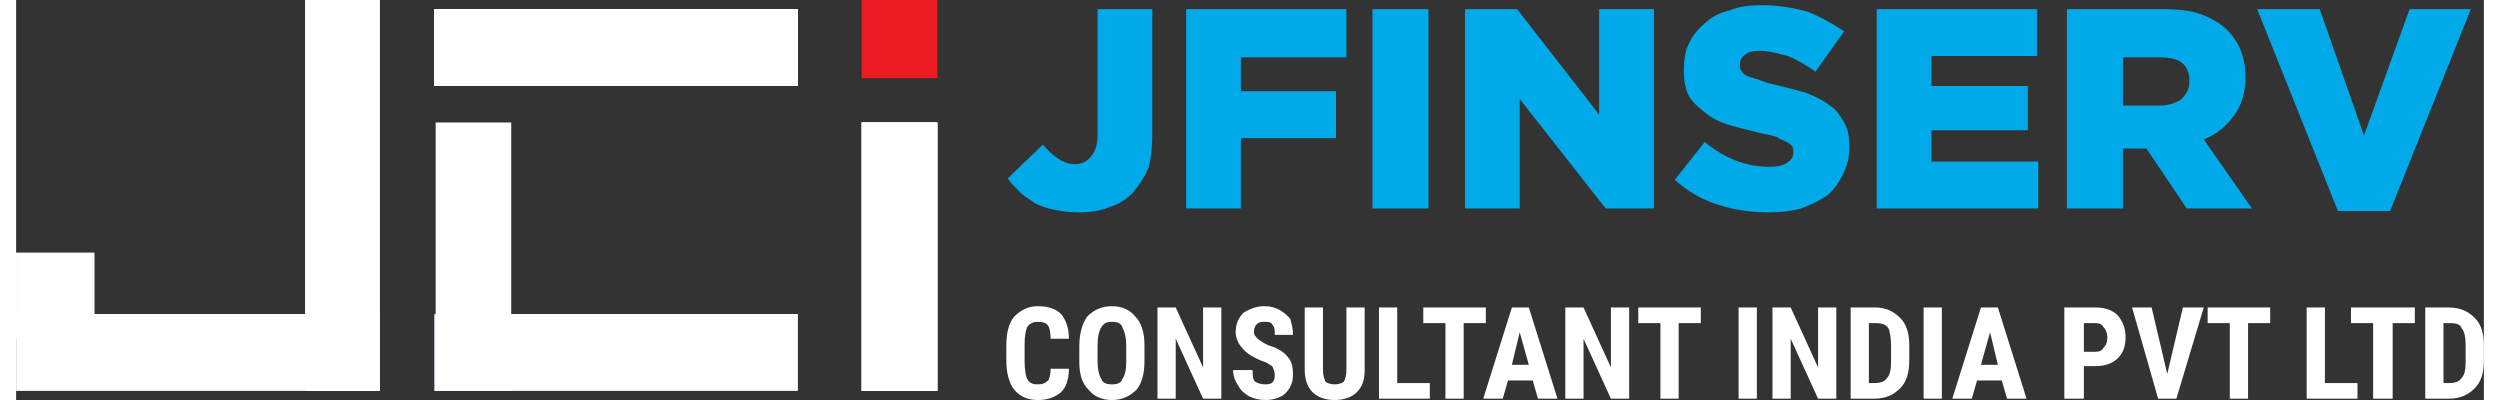 <?xml version="1.0" encoding="UTF-8"?>
<!DOCTYPE svg PUBLIC "-//W3C//DTD SVG 1.1//EN" "http://www.w3.org/Graphics/SVG/1.1/DTD/svg11.dtd">
<!-- Creator: CorelDRAW 2019 (64-Bit) -->
<svg xmlns="http://www.w3.org/2000/svg" xml:space="preserve" width="200px" height="32px" version="1.1" style="shape-rendering:geometricPrecision; text-rendering:geometricPrecision; image-rendering:optimizeQuality; fill-rule:evenodd; clip-rule:evenodd"
viewBox="0 0 18.94 3.07"
 xmlns:xlink="http://www.w3.org/1999/xlink">
 <rect x="0" y="0" width="18.94" height="3.07" fill="#333333" stroke="none"/>
 <defs>
  <style type="text/css">
   <![CDATA[
    .fil0 {fill:#2D3190}
    .fil4 {fill:#ED1C23}
    .fil3 {fill:white}
    .fil1 {fill:#00AAE9;fill-rule:nonzero}
    .fil2 {fill:white;fill-rule:nonzero}
   ]]>
  </style>
 </defs>
 <g id="Layer_x0020_1">
  <g id="_2120081260272">
   <polygon class="fil0" points="0,2.41 2.79,2.41 2.79,3 0,3 "/>
   <polygon class="fil0" points="3.21,2.41 6,2.41 6,3 3.21,3 "/>
   <path class="fil1" d="M8.15 1.63c-0.07,0 -0.13,-0.01 -0.18,-0.02 -0.06,-0.01 -0.11,-0.03 -0.15,-0.05 -0.04,-0.03 -0.08,-0.05 -0.12,-0.09 -0.03,-0.03 -0.06,-0.06 -0.09,-0.1l0.27 -0.26c0.04,0.05 0.08,0.08 0.12,0.11 0.03,0.02 0.08,0.04 0.12,0.04 0.06,0 0.1,-0.02 0.13,-0.06 0.03,-0.03 0.05,-0.09 0.05,-0.16l0 -0.97 0.42 0 0 0.97c0,0.1 -0.01,0.18 -0.03,0.25 -0.03,0.07 -0.07,0.13 -0.12,0.19 -0.05,0.05 -0.11,0.09 -0.18,0.11 -0.07,0.03 -0.15,0.04 -0.24,0.04zm0.83 -1.56l0 0 1.23 0 0 0.37 -0.81 0 0 0.26 0.73 0 0 0.36 -0.73 0 0 0.54 -0.42 0 0 -1.53zm1.43 0l0 0 0.43 0 0 1.53 -0.43 0 0 -1.53zm0.71 0l0 0 0.4 0 0.63 0.81 0 -0.81 0.42 0 0 1.53 -0.37 0 -0.66 -0.84 0 0.84 -0.42 0 0 -1.53zm2.33 1.56l0 0c-0.14,0 -0.27,-0.02 -0.39,-0.06 -0.13,-0.04 -0.24,-0.11 -0.33,-0.19l0.23 -0.29c0.16,0.13 0.32,0.19 0.5,0.19 0.06,0 0.1,-0.01 0.13,-0.03 0.03,-0.02 0.05,-0.04 0.05,-0.08l0 0c0,-0.02 0,-0.03 -0.01,-0.05 -0.01,-0.01 -0.02,-0.02 -0.04,-0.03 -0.02,-0.01 -0.05,-0.02 -0.08,-0.04 -0.03,-0.01 -0.08,-0.02 -0.13,-0.03 -0.08,-0.02 -0.16,-0.04 -0.23,-0.06 -0.07,-0.02 -0.13,-0.05 -0.18,-0.09 -0.05,-0.04 -0.1,-0.08 -0.13,-0.13 -0.03,-0.06 -0.04,-0.12 -0.04,-0.2l0 -0.01c0,-0.07 0.01,-0.14 0.04,-0.2 0.03,-0.06 0.07,-0.11 0.12,-0.15 0.05,-0.05 0.11,-0.08 0.19,-0.1 0.07,-0.03 0.15,-0.04 0.25,-0.04 0.13,0 0.24,0.02 0.35,0.05 0.1,0.04 0.19,0.09 0.28,0.15l-0.22 0.31c-0.07,-0.05 -0.14,-0.09 -0.21,-0.12 -0.08,-0.02 -0.15,-0.04 -0.22,-0.04 -0.05,0 -0.09,0.01 -0.11,0.03 -0.03,0.02 -0.04,0.05 -0.04,0.07l0 0.01c0,0.02 0,0.03 0.01,0.04 0.01,0.02 0.02,0.03 0.04,0.04 0.02,0.01 0.05,0.02 0.09,0.03 0.03,0.01 0.07,0.03 0.13,0.04 0.08,0.02 0.16,0.04 0.23,0.06 0.08,0.03 0.14,0.06 0.19,0.1 0.05,0.03 0.08,0.08 0.11,0.13 0.03,0.05 0.04,0.11 0.04,0.19l0 0c0,0.08 -0.02,0.15 -0.05,0.21 -0.03,0.06 -0.07,0.12 -0.12,0.16 -0.06,0.04 -0.12,0.07 -0.2,0.1 -0.07,0.02 -0.16,0.03 -0.25,0.03zm0.83 -1.56l0 0 1.23 0 0 0.36 -0.81 0 0 0.23 0.74 0 0 0.34 -0.74 0 0 0.24 0.82 0 0 0.36 -1.24 0 0 -1.53zm2.17 0.74l0 0c0.07,0 0.13,-0.02 0.17,-0.05 0.04,-0.04 0.06,-0.08 0.06,-0.14l0 0c0,-0.06 -0.02,-0.11 -0.06,-0.14 -0.04,-0.03 -0.1,-0.04 -0.17,-0.04l-0.28 0 0 0.37 0.28 0zm-0.71 -0.74l0 0 0.73 0c0.12,0 0.22,0.01 0.3,0.04 0.08,0.03 0.15,0.07 0.2,0.12 0.09,0.09 0.14,0.21 0.14,0.36l0 0.01c0,0.11 -0.03,0.21 -0.09,0.29 -0.06,0.08 -0.13,0.14 -0.23,0.18l0.37 0.53 -0.5 0 -0.31 -0.46 0 0 -0.18 0 0 0.46 -0.43 0 0 -1.53zm1.46 0l0 0 0.48 0 0.34 0.97 0.35 -0.97 0.47 0 -0.62 1.55 -0.4 0 -0.62 -1.55z"/>
   <path class="fil2" d="M8.08 2.83c0,0.08 -0.02,0.14 -0.06,0.18 -0.05,0.04 -0.1,0.06 -0.18,0.06 -0.08,0 -0.14,-0.03 -0.18,-0.08 -0.04,-0.05 -0.06,-0.13 -0.06,-0.22l0 -0.12c0,-0.1 0.02,-0.17 0.06,-0.22 0.05,-0.05 0.11,-0.08 0.18,-0.08 0.08,0 0.14,0.02 0.18,0.06 0.04,0.05 0.06,0.11 0.06,0.19l-0.14 0c0,-0.05 -0.01,-0.09 -0.02,-0.1 -0.01,-0.02 -0.04,-0.03 -0.08,-0.03 -0.03,0 -0.06,0.01 -0.08,0.04 -0.01,0.02 -0.02,0.07 -0.02,0.13l0 0.13c0,0.07 0.01,0.12 0.02,0.14 0.02,0.03 0.04,0.04 0.08,0.04 0.04,0 0.06,-0.01 0.08,-0.03 0.01,-0.01 0.02,-0.05 0.02,-0.09l0.14 0zm0.58 -0.06l0 0c0,0.1 -0.02,0.17 -0.06,0.22 -0.05,0.05 -0.11,0.08 -0.19,0.08 -0.08,0 -0.14,-0.03 -0.18,-0.08 -0.05,-0.05 -0.07,-0.12 -0.07,-0.21l0 -0.12c0,-0.1 0.02,-0.17 0.06,-0.23 0.05,-0.05 0.11,-0.08 0.19,-0.08 0.08,0 0.14,0.03 0.18,0.08 0.05,0.05 0.07,0.13 0.07,0.22l0 0.12zm-0.14 -0.12l0 0c0,-0.06 -0.01,-0.1 -0.03,-0.14 -0.01,-0.03 -0.04,-0.04 -0.08,-0.04 -0.04,0 -0.06,0.01 -0.08,0.04 -0.02,0.03 -0.03,0.08 -0.03,0.14l0 0.12c0,0.06 0.01,0.11 0.03,0.14 0.01,0.03 0.04,0.04 0.08,0.04 0.04,0 0.07,-0.01 0.08,-0.04 0.02,-0.03 0.03,-0.07 0.03,-0.13l0 -0.13zm0.73 0.41l0 0 -0.14 0 -0.21 -0.46 0 0.46 -0.14 0 0 -0.7 0.14 0 0.21 0.46 0 -0.46 0.14 0 0 0.7zm0.41 -0.18l0 0c0,-0.03 -0.01,-0.05 -0.02,-0.07 -0.02,-0.01 -0.04,-0.03 -0.08,-0.04 -0.07,-0.03 -0.12,-0.06 -0.15,-0.1 -0.03,-0.03 -0.05,-0.08 -0.05,-0.12 0,-0.06 0.02,-0.11 0.06,-0.15 0.05,-0.03 0.1,-0.05 0.16,-0.05 0.05,0 0.08,0.01 0.12,0.03 0.03,0.02 0.06,0.04 0.08,0.07 0.01,0.04 0.02,0.07 0.02,0.12l-0.14 0c0,-0.04 0,-0.06 -0.02,-0.08 -0.01,-0.02 -0.03,-0.02 -0.06,-0.02 -0.02,0 -0.04,0 -0.06,0.02 -0.01,0.01 -0.02,0.03 -0.02,0.06 0,0.02 0.01,0.03 0.03,0.05 0.01,0.01 0.04,0.03 0.08,0.05 0.07,0.02 0.12,0.05 0.15,0.09 0.03,0.03 0.04,0.08 0.04,0.13 0,0.07 -0.02,0.11 -0.06,0.15 -0.03,0.03 -0.09,0.05 -0.15,0.05 -0.05,0 -0.09,-0.01 -0.13,-0.03 -0.03,-0.02 -0.06,-0.04 -0.08,-0.08 -0.02,-0.03 -0.04,-0.07 -0.04,-0.12l0.15 0c0,0.04 0,0.07 0.02,0.09 0.02,0.01 0.04,0.02 0.08,0.02 0.05,0 0.07,-0.02 0.07,-0.07zm0.69 -0.52l0 0 0 0.48c0,0.08 -0.02,0.13 -0.06,0.17 -0.04,0.04 -0.1,0.06 -0.17,0.06 -0.07,0 -0.13,-0.02 -0.17,-0.06 -0.04,-0.04 -0.06,-0.1 -0.06,-0.17l0 -0.48 0.14 0 0 0.48c0,0.04 0.01,0.07 0.02,0.09 0.01,0.01 0.04,0.02 0.07,0.02 0.03,0 0.06,-0.01 0.07,-0.02 0.01,-0.02 0.02,-0.05 0.02,-0.09l0 -0.48 0.14 0zm0.25 0.58l0 0 0.25 0 0 0.12 -0.39 0 0 -0.7 0.14 0 0 0.58zm0.68 -0.46l0 0 -0.17 0 0 0.58 -0.14 0 0 -0.58 -0.17 0 0 -0.12 0.48 0 0 0.12zm0.36 0.44l0 0 -0.19 0 -0.04 0.14 -0.15 0 0.22 -0.7 0.13 0 0.22 0.7 -0.15 0 -0.04 -0.14zm-0.16 -0.12l0 0 0.13 0 -0.07 -0.25 -0.06 0.25zm0.9 0.26l0 0 -0.14 0 -0.21 -0.46 0 0.46 -0.14 0 0 -0.7 0.14 0 0.21 0.46 0 -0.46 0.14 0 0 0.7zm0.55 -0.58l0 0 -0.17 0 0 0.58 -0.14 0 0 -0.58 -0.17 0 0 -0.12 0.48 0 0 0.12zm0.43 0.58l0 0 -0.14 0 0 -0.7 0.14 0 0 0.7zm0.61 0l0 0 -0.14 0 -0.21 -0.46 0 0.46 -0.14 0 0 -0.7 0.14 0 0.21 0.46 0 -0.46 0.14 0 0 0.7zm0.11 0l0 0 0 -0.7 0.19 0c0.08,0 0.14,0.03 0.19,0.08 0.05,0.05 0.07,0.12 0.07,0.21l0 0.11c0,0.1 -0.02,0.17 -0.07,0.22 -0.05,0.05 -0.11,0.08 -0.2,0.08l-0.18 0zm0.14 -0.58l0 0 0 0.46 0.04 0c0.05,0 0.08,-0.01 0.1,-0.04 0.02,-0.02 0.03,-0.06 0.03,-0.12l0 -0.13c0,-0.06 -0.01,-0.11 -0.02,-0.13 -0.02,-0.03 -0.05,-0.04 -0.1,-0.04l-0.05 0zm0.56 0.58l0 0 -0.14 0 0 -0.7 0.14 0 0 0.7zm0.46 -0.14l0 0 -0.19 0 -0.04 0.14 -0.15 0 0.22 -0.7 0.13 0 0.22 0.7 -0.15 0 -0.04 -0.14zm-0.16 -0.12l0 0 0.13 0 -0.06 -0.25 -0.07 0.25zm0.79 0.01l0 0 0 0.25 -0.15 0 0 -0.7 0.24 0c0.07,0 0.13,0.02 0.17,0.06 0.04,0.05 0.06,0.1 0.06,0.17 0,0.07 -0.02,0.12 -0.06,0.16 -0.04,0.04 -0.1,0.06 -0.17,0.06l-0.09 0zm0 -0.11l0 0 0.09 0c0.03,0 0.05,-0.01 0.06,-0.03 0.02,-0.02 0.03,-0.04 0.03,-0.08 0,-0.03 -0.01,-0.06 -0.03,-0.08 -0.01,-0.02 -0.03,-0.03 -0.06,-0.03l-0.09 0 0 0.22zm0.64 0.17l0 0 0.12 -0.51 0.16 0 -0.21 0.7 -0.14 0 -0.2 -0.7 0.15 0 0.12 0.51zm0.79 -0.39l0 0 -0.17 0 0 0.58 -0.14 0 0 -0.58 -0.17 0 0 -0.12 0.48 0 0 0.12zm0.42 0.46l0 0 0.25 0 0 0.12 -0.39 0 0 -0.7 0.14 0 0 0.58zm0.69 -0.46l0 0 -0.17 0 0 0.58 -0.15 0 0 -0.58 -0.17 0 0 -0.12 0.49 0 0 0.12zm0.08 0.58l0 0 0 -0.7 0.18 0c0.09,0 0.15,0.03 0.2,0.08 0.05,0.05 0.07,0.12 0.07,0.21l0 0.11c0,0.1 -0.02,0.17 -0.07,0.22 -0.05,0.05 -0.11,0.08 -0.2,0.08l-0.18 0zm0.14 -0.58l0 0 0 0.46 0.04 0c0.05,0 0.08,-0.01 0.1,-0.04 0.02,-0.02 0.03,-0.06 0.03,-0.12l0 -0.13c0,-0.06 -0.01,-0.11 -0.03,-0.13 -0.01,-0.03 -0.04,-0.04 -0.09,-0.04l-0.05 0z"/>
   <polygon class="fil0" points="0,2.41 2.79,2.41 2.79,3 0,3 "/>
   <polygon class="fil0" points="3.21,2.41 6,2.41 6,3 3.21,3 "/>
   <polygon class="fil0" points="0,2.41 2.79,2.41 2.79,3 0,3 "/>
   <polygon class="fil3" points="3.21,2.41 6,2.41 6,3 3.21,3 "/>
   <polygon class="fil3" points="0,2.41 2.79,2.41 2.79,3 0,3 "/>
   <g>
    <polygon class="fil3" points="2.22,0 2.79,0 2.79,3 2.22,3 "/>
    <polygon class="fil3" points="0,2.59 0.6,2.59 0.6,1.94 0,1.94 "/>
    <polygon class="fil3" points="3.22,0.94 3.8,0.94 3.8,3 3.22,3 "/>
    <polygon class="fil3" points="3.21,0.07 6,0.07 6,0.66 3.21,0.66 "/>
    <polygon class="fil3" points="6.49,0.94 7.07,0.94 7.07,3 6.49,3 "/>
    <polygon class="fil4" points="6.49,0.6 7.07,0.6 7.07,0 6.49,0 "/>
    <polygon class="fil3" points="2.22,0 2.79,0 2.79,3 2.22,3 "/>
    <polygon class="fil3" points="3.21,0.07 6,0.07 6,0.66 3.21,0.66 "/>
    <polygon class="fil3" points="6.49,0.94 7.07,0.94 7.07,3 6.49,3 "/>
    <polygon class="fil3" points="3.21,0.07 6,0.07 6,0.66 3.21,0.66 "/>
    <polygon class="fil3" points="6.49,0.94 7.07,0.94 7.07,3 6.49,3 "/>
    <polygon class="fil3" points="2.22,0 2.79,0 2.79,3 2.22,3 "/>
    <polygon class="fil3" points="3.21,0.07 6,0.07 6,0.66 3.21,0.66 "/>
    <polygon class="fil3" points="6.49,0.94 7.07,0.94 7.07,3 6.49,3 "/>
    <polygon class="fil3" points="0,2.59 0.6,2.59 0.6,1.94 0,1.94 "/>
   </g>
  </g>
 </g>
</svg>

